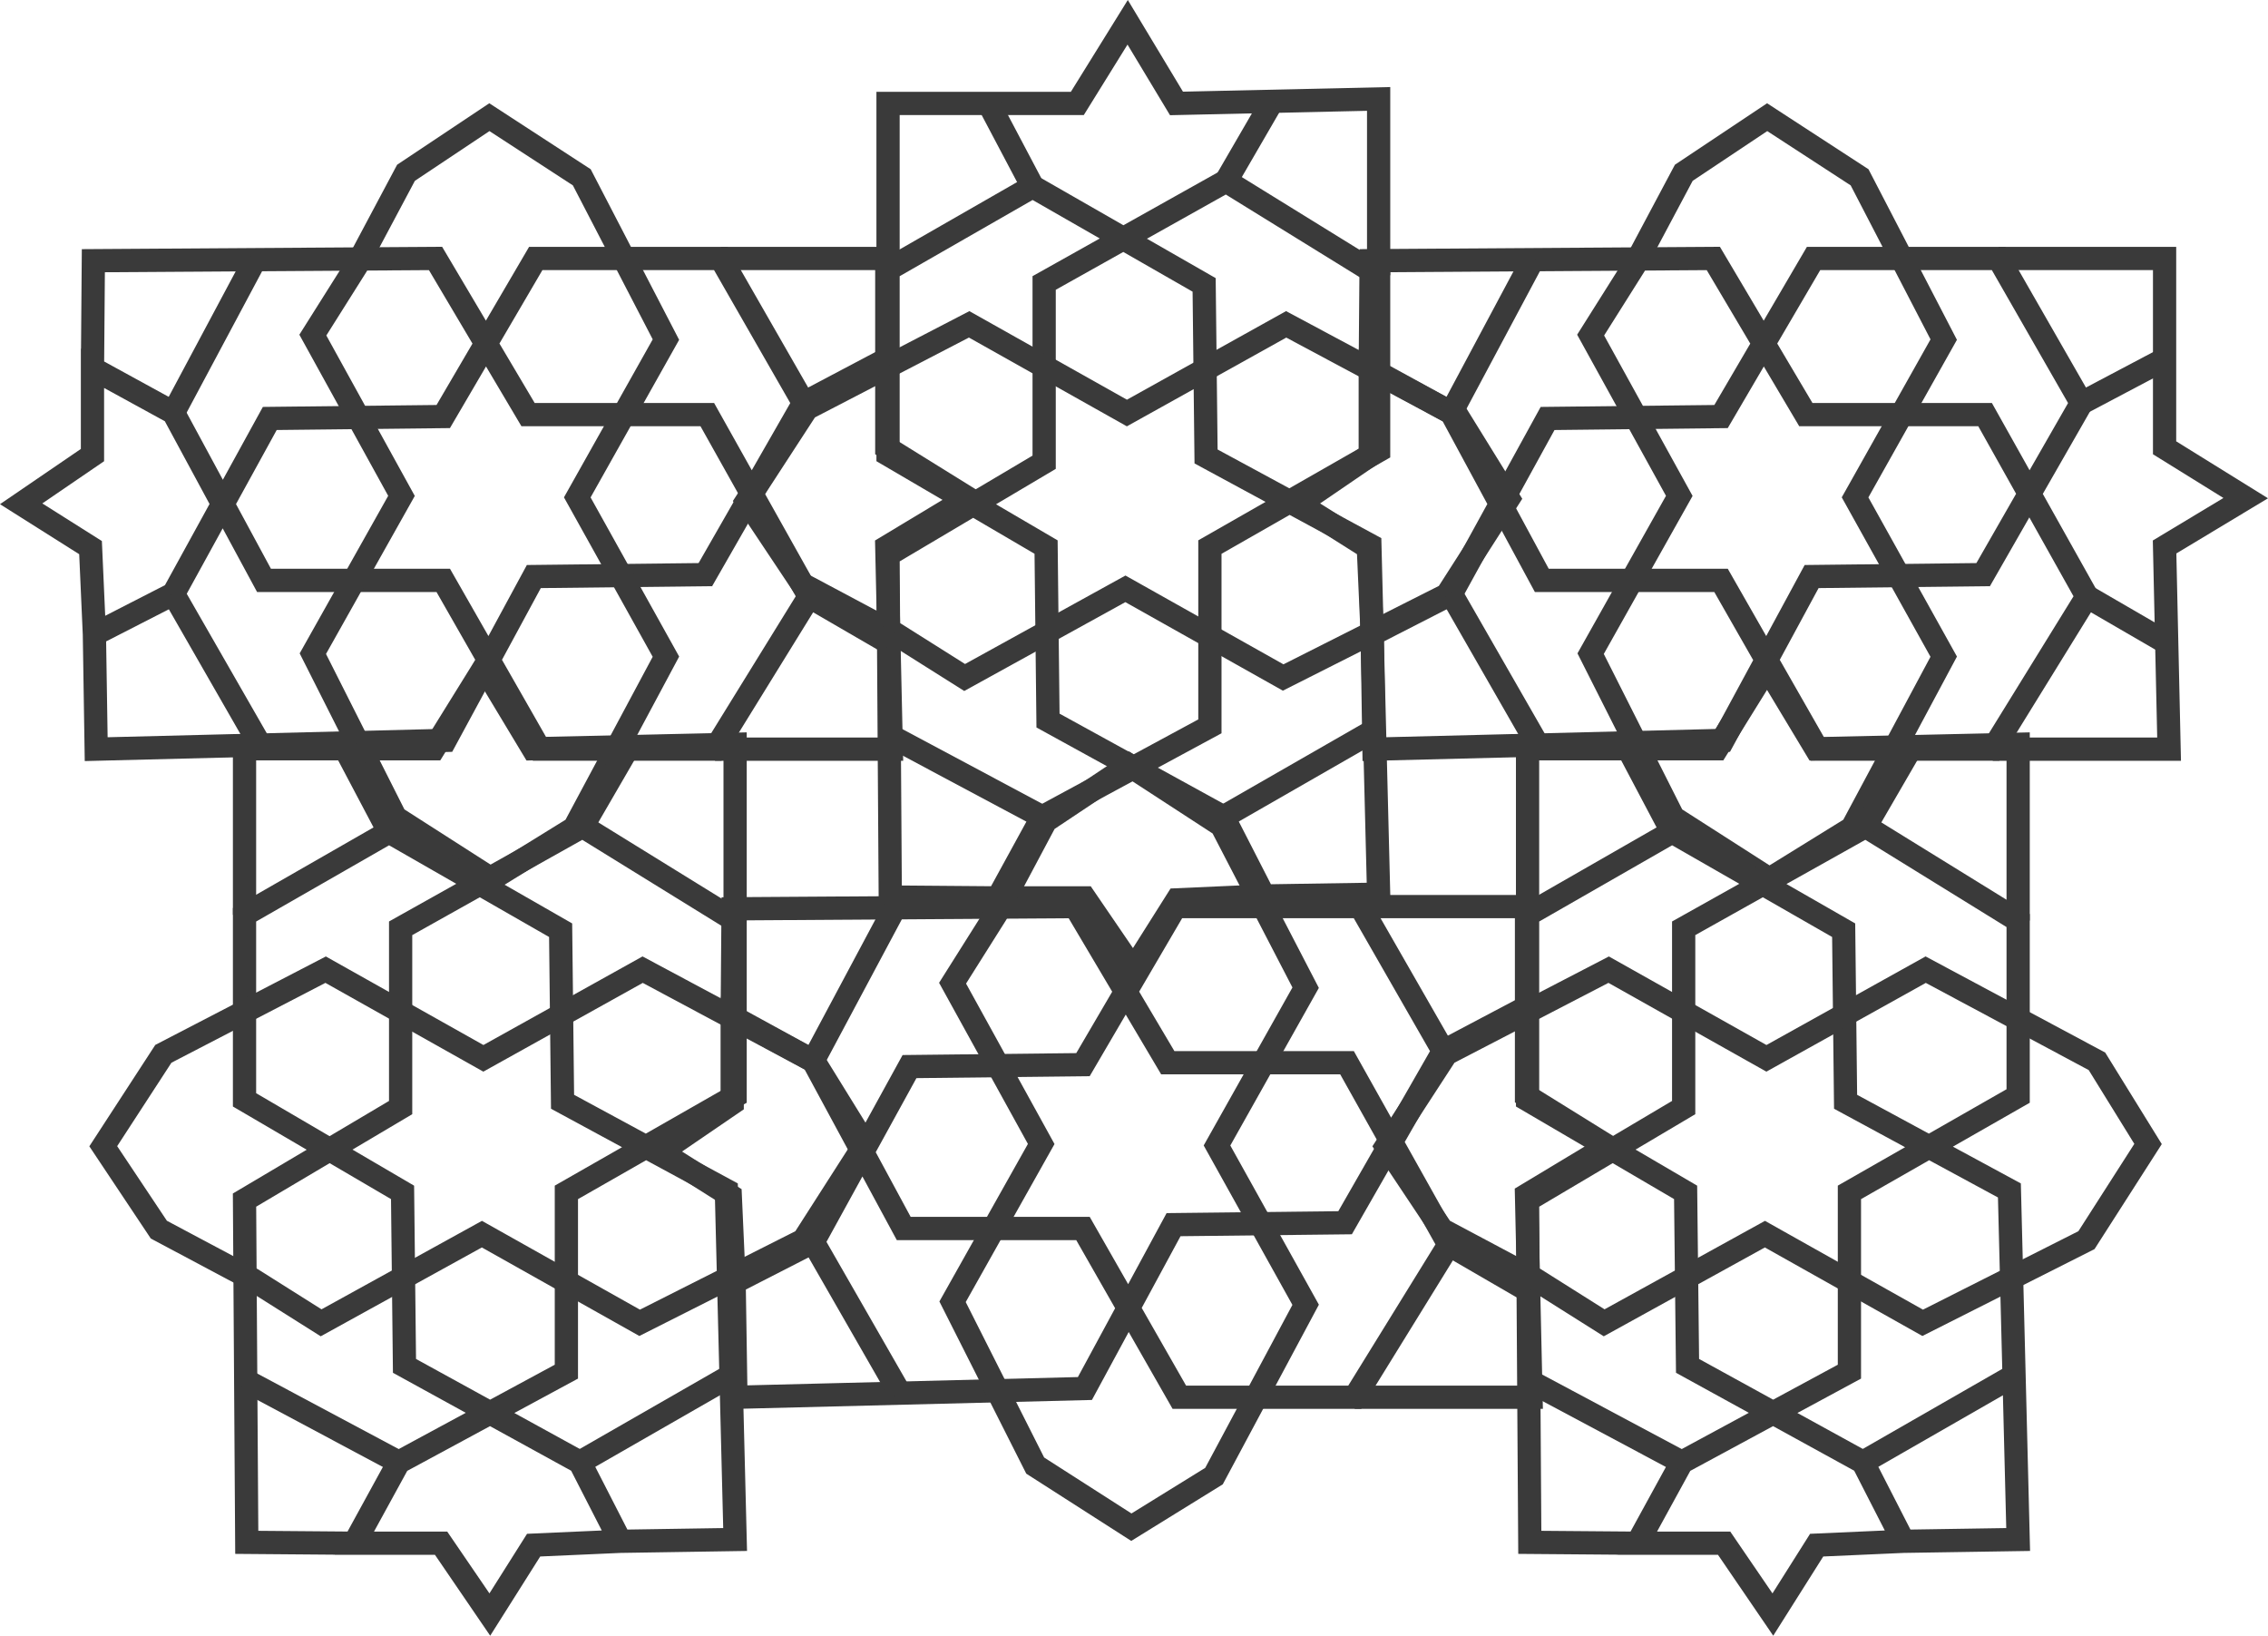 <!-- Generator: Adobe Illustrator 25.1.0, SVG Export Plug-In  -->
<svg version="1.1" xmlns="http://www.w3.org/2000/svg" xmlns:xlink="http://www.w3.org/1999/xlink" x="0px" y="0px"
	 width="2439.56px" height="1759.1px" viewBox="0 0 2439.56 1759.1"
	 style="overflow:visible;enable-background:new 0 0 2439.56 1759.1;" xml:space="preserve">
<style type="text/css">
	.st0{fill:none;stroke:#3A3A3A;stroke-width:25;stroke-miterlimit:10;}
</style>
<defs>
</defs>
<g>
	<g>
		<path class="st0" d="M1359.47,963.57c41.15-0.64,82.3-1.28,123.45-1.92c-3.14-125.13-6.28-250.26-9.42-375.39l-176.21-95.36
			l-2.07-184.51L1110.7,200.66l-155.48,89.14v199.02l169.99,99.51l2.07,186.58l188.65,103.66L1359.47,963.57l-93.29,4.15
			l-47.12,74.63l-52.39-76.7h-93.29l47.68-87.07l180.36-97.44v-192.8l181.49-103.66V296.03c-54.69-33.78-109.39-67.55-164.08-101.33
			c-65.23,36.54-130.47,73.08-195.7,109.62v192.8l-167.92,99.51c0.8,122.69,1.6,245.38,2.41,368.07
			c38.59,0.31,77.17,0.63,115.76,0.94"/>
		<polygon class="st0" points="963.27,681.74 1037.61,728.6 1210.53,633.25 1380.23,728.6 1556.39,639.72 1622.65,536.28 
			1567.7,447.4 1383.46,348.81 1212.15,444.17 1042.46,348.81 867.91,439.32 803.27,538.71 863.07,628.4 		"/>
		<polyline class="st0" points="955.22,289.81 955.22,111.24 1158.82,111.24 1212.96,23.97 1265.48,111.24 1482.92,106.39 
			1482.92,296.03 		"/>
		<line class="st0" x1="1110.7" y1="200.66" x2="1063.47" y2="111.24"/>
		<path class="st0" d="M955.22,790.02"/>
		<line class="st0" x1="955.22" y1="790.02" x2="1121.07" y2="878.57"/>
		<line class="st0" x1="1315.94" y1="878.57" x2="1478.49" y2="785.3"/>
		<line class="st0" x1="1368.58" y1="108.94" x2="1318.84" y2="194.7"/>
	</g>
	<g>
		<path class="st0" d="M101.54,682.22c0.64,41.15,1.28,82.3,1.92,123.45c125.13-3.14,250.26-6.28,375.39-9.42l95.36-176.21
			l184.51-2.07l105.73-184.51L775.3,277.97H576.28l-99.51,169.99l-186.58,2.07L186.54,638.69L101.54,682.22l-4.15-93.29
			l-74.63-47.12l76.71-52.39v-93.29l87.07,47.68l97.44,180.36h192.8l103.66,181.49h188.65c33.78-54.69,67.55-109.39,101.33-164.08
			c-36.54-65.23-73.08-130.47-109.62-195.7h-192.8l-99.51-167.92c-122.69,0.8-245.38,1.6-368.07,2.41
			c-0.31,38.59-0.63,77.17-0.94,115.76"/>
		<polygon class="st0" points="383.37,286.02 336.51,360.36 431.86,533.28 336.51,702.98 425.39,879.14 528.83,945.4 617.71,890.45 
			716.3,706.21 620.94,534.9 716.3,365.21 625.79,190.67 526.4,126.02 436.71,185.82 		"/>
		<polyline class="st0" points="775.3,277.97 953.87,277.97 953.87,481.57 1041.14,535.71 953.87,588.23 958.72,805.67 
			769.08,805.67 		"/>
		<line class="st0" x1="864.45" y1="433.45" x2="953.87" y2="386.22"/>
		<path class="st0" d="M275.09,277.97"/>
		<line class="st0" x1="275.09" y1="277.97" x2="186.54" y2="443.82"/>
		<line class="st0" x1="186.54" y1="638.69" x2="279.81" y2="801.24"/>
		<line class="st0" x1="956.17" y1="691.33" x2="870.41" y2="641.59"/>
	</g>
	<g>
		<path class="st0" d="M1475.99,682.22c0.64,41.15,1.28,82.3,1.92,123.45c125.13-3.14,250.26-6.28,375.39-9.42l95.36-176.21
			l184.51-2.07l105.73-184.51l-89.14-155.48h-199.02l-99.51,169.99l-186.58,2.07l-103.66,188.65L1475.99,682.22l-4.15-93.29
			l-74.63-47.12l76.7-52.39v-93.29l87.07,47.68l97.44,180.36h192.8l103.66,181.49h188.65c33.78-54.69,67.55-109.39,101.33-164.08
			c-36.54-65.23-73.08-130.47-109.62-195.7h-192.8l-99.51-167.92c-122.69,0.8-245.38,1.6-368.07,2.41
			c-0.31,38.59-0.63,77.17-0.94,115.76"/>
		<polygon class="st0" points="1757.82,286.02 1710.96,360.36 1806.31,533.28 1710.96,702.98 1799.84,879.14 1903.28,945.4 
			1992.16,890.45 2090.75,706.21 1995.39,534.9 2090.75,365.21 2000.24,190.67 1900.85,126.02 1811.16,185.82 		"/>
		<polyline class="st0" points="2149.75,277.97 2328.32,277.97 2328.32,481.57 2415.59,535.71 2328.32,588.23 2333.17,805.67 
			2143.53,805.67 		"/>
		<line class="st0" x1="2238.9" y1="433.45" x2="2328.32" y2="386.22"/>
		<path class="st0" d="M1649.54,277.97"/>
		<line class="st0" x1="1649.54" y1="277.97" x2="1560.99" y2="443.82"/>
		<line class="st0" x1="1560.99" y1="638.69" x2="1654.26" y2="801.24"/>
		<line class="st0" x1="2330.62" y1="691.33" x2="2244.86" y2="641.59"/>
	</g>
	<g>
		<path class="st0" d="M789.66,1379.22c0.64,41.15,1.28,82.3,1.92,123.45c125.13-3.14,250.26-6.28,375.39-9.42l95.36-176.21
			l184.51-2.07l105.73-184.51l-89.14-155.48H1264.4l-99.51,169.99l-186.58,2.07l-103.66,188.65L789.66,1379.22l-4.15-93.29
			l-74.63-47.12l76.71-52.39v-93.29l87.07,47.68l97.44,180.36h192.8l103.66,181.49h188.65c33.78-54.69,67.55-109.39,101.33-164.08
			c-36.54-65.23-73.08-130.47-109.62-195.7h-192.8l-99.51-167.92c-122.69,0.8-245.38,1.6-368.07,2.41
			c-0.31,38.59-0.63,77.17-0.94,115.76"/>
		<polygon class="st0" points="1071.49,983.01 1024.62,1057.35 1119.97,1230.28 1024.62,1399.97 1113.51,1576.13 1216.94,1642.39 
			1305.83,1587.44 1404.41,1403.2 1309.06,1231.89 1404.41,1062.2 1313.91,887.66 1214.52,823.01 1124.82,882.81 		"/>
		<polyline class="st0" points="1463.42,974.96 1641.98,974.96 1641.98,1178.56 1729.25,1232.7 1641.98,1285.23 1646.83,1502.66 
			1457.2,1502.66 		"/>
		<line class="st0" x1="1552.56" y1="1130.44" x2="1641.98" y2="1083.21"/>
		<path class="st0" d="M963.21,974.96"/>
		<line class="st0" x1="963.21" y1="974.96" x2="874.66" y2="1140.81"/>
		<line class="st0" x1="874.66" y1="1335.68" x2="967.93" y2="1498.24"/>
		<line class="st0" x1="1644.28" y1="1388.32" x2="1558.53" y2="1338.59"/>
	</g>
	<g>
		<path class="st0" d="M667.28,1657.56c41.15-0.64,82.3-1.28,123.45-1.92c-3.14-125.13-6.28-250.26-9.42-375.39l-176.21-95.36
			l-2.07-184.51L418.5,894.66L263.02,983.8v199.02l169.99,99.51l2.07,186.58l188.65,103.66L667.28,1657.56l-93.29,4.15l-47.12,74.63
			l-52.39-76.7h-93.29l47.68-87.07l180.36-97.44v-192.8l181.49-103.66V990.02c-54.69-33.78-109.39-67.55-164.08-101.33
			c-65.23,36.54-130.47,73.08-195.7,109.62v192.8l-167.92,99.51c0.8,122.69,1.6,245.38,2.41,368.07
			c38.59,0.31,77.17,0.63,115.76,0.94"/>
		<polygon class="st0" points="271.07,1375.73 345.41,1422.6 518.34,1327.25 688.03,1422.6 864.19,1333.71 930.45,1230.28 
			875.5,1141.39 691.26,1042.81 519.95,1138.16 350.26,1042.81 175.72,1133.31 111.07,1232.7 170.87,1322.4 		"/>
		<polyline class="st0" points="263.02,983.8 263.02,805.24 466.62,805.24 520.76,717.97 573.29,805.24 790.72,800.39 
			790.72,990.02 		"/>
		<line class="st0" x1="418.5" y1="894.66" x2="371.27" y2="805.24"/>
		<path class="st0" d="M263.02,1484.01"/>
		<line class="st0" x1="263.02" y1="1484.01" x2="428.87" y2="1572.56"/>
		<line class="st0" x1="623.74" y1="1572.56" x2="786.3" y2="1479.29"/>
		<line class="st0" x1="676.38" y1="802.94" x2="626.65" y2="888.69"/>
	</g>
	<g>
		<path class="st0" d="M2047.37,1657.56c41.15-0.64,82.3-1.28,123.45-1.92c-3.14-125.13-6.28-250.26-9.42-375.39l-176.21-95.36
			l-2.07-184.51l-184.51-105.73l-155.48,89.14v199.02l169.99,99.51l2.07,186.58l188.65,103.66L2047.37,1657.56l-93.29,4.15
			l-47.12,74.63l-52.39-76.7h-93.29l47.68-87.07l180.36-97.44v-192.8l181.49-103.66V990.02c-54.69-33.78-109.39-67.55-164.08-101.33
			c-65.23,36.54-130.47,73.08-195.7,109.62v192.8l-167.92,99.51c0.8,122.69,1.6,245.38,2.41,368.07
			c38.59,0.31,77.17,0.63,115.76,0.94"/>
		<polygon class="st0" points="1651.16,1375.73 1725.5,1422.6 1898.43,1327.25 2068.12,1422.6 2244.28,1333.71 2310.54,1230.28 
			2255.59,1141.39 2071.35,1042.81 1900.04,1138.16 1730.35,1042.81 1555.81,1133.31 1491.16,1232.7 1550.96,1322.4 		"/>
		<polyline class="st0" points="1643.11,983.8 1643.11,805.24 1846.71,805.24 1900.85,717.97 1953.38,805.24 2170.81,800.39 
			2170.81,990.02 		"/>
		<line class="st0" x1="1798.59" y1="894.66" x2="1751.36" y2="805.24"/>
		<path class="st0" d="M1643.11,1484.01"/>
		<line class="st0" x1="1643.11" y1="1484.01" x2="1808.96" y2="1572.56"/>
		<line class="st0" x1="2003.83" y1="1572.56" x2="2166.38" y2="1479.29"/>
		<line class="st0" x1="2056.47" y1="802.94" x2="2006.73" y2="888.69"/>
	</g>
</g>
</svg>
